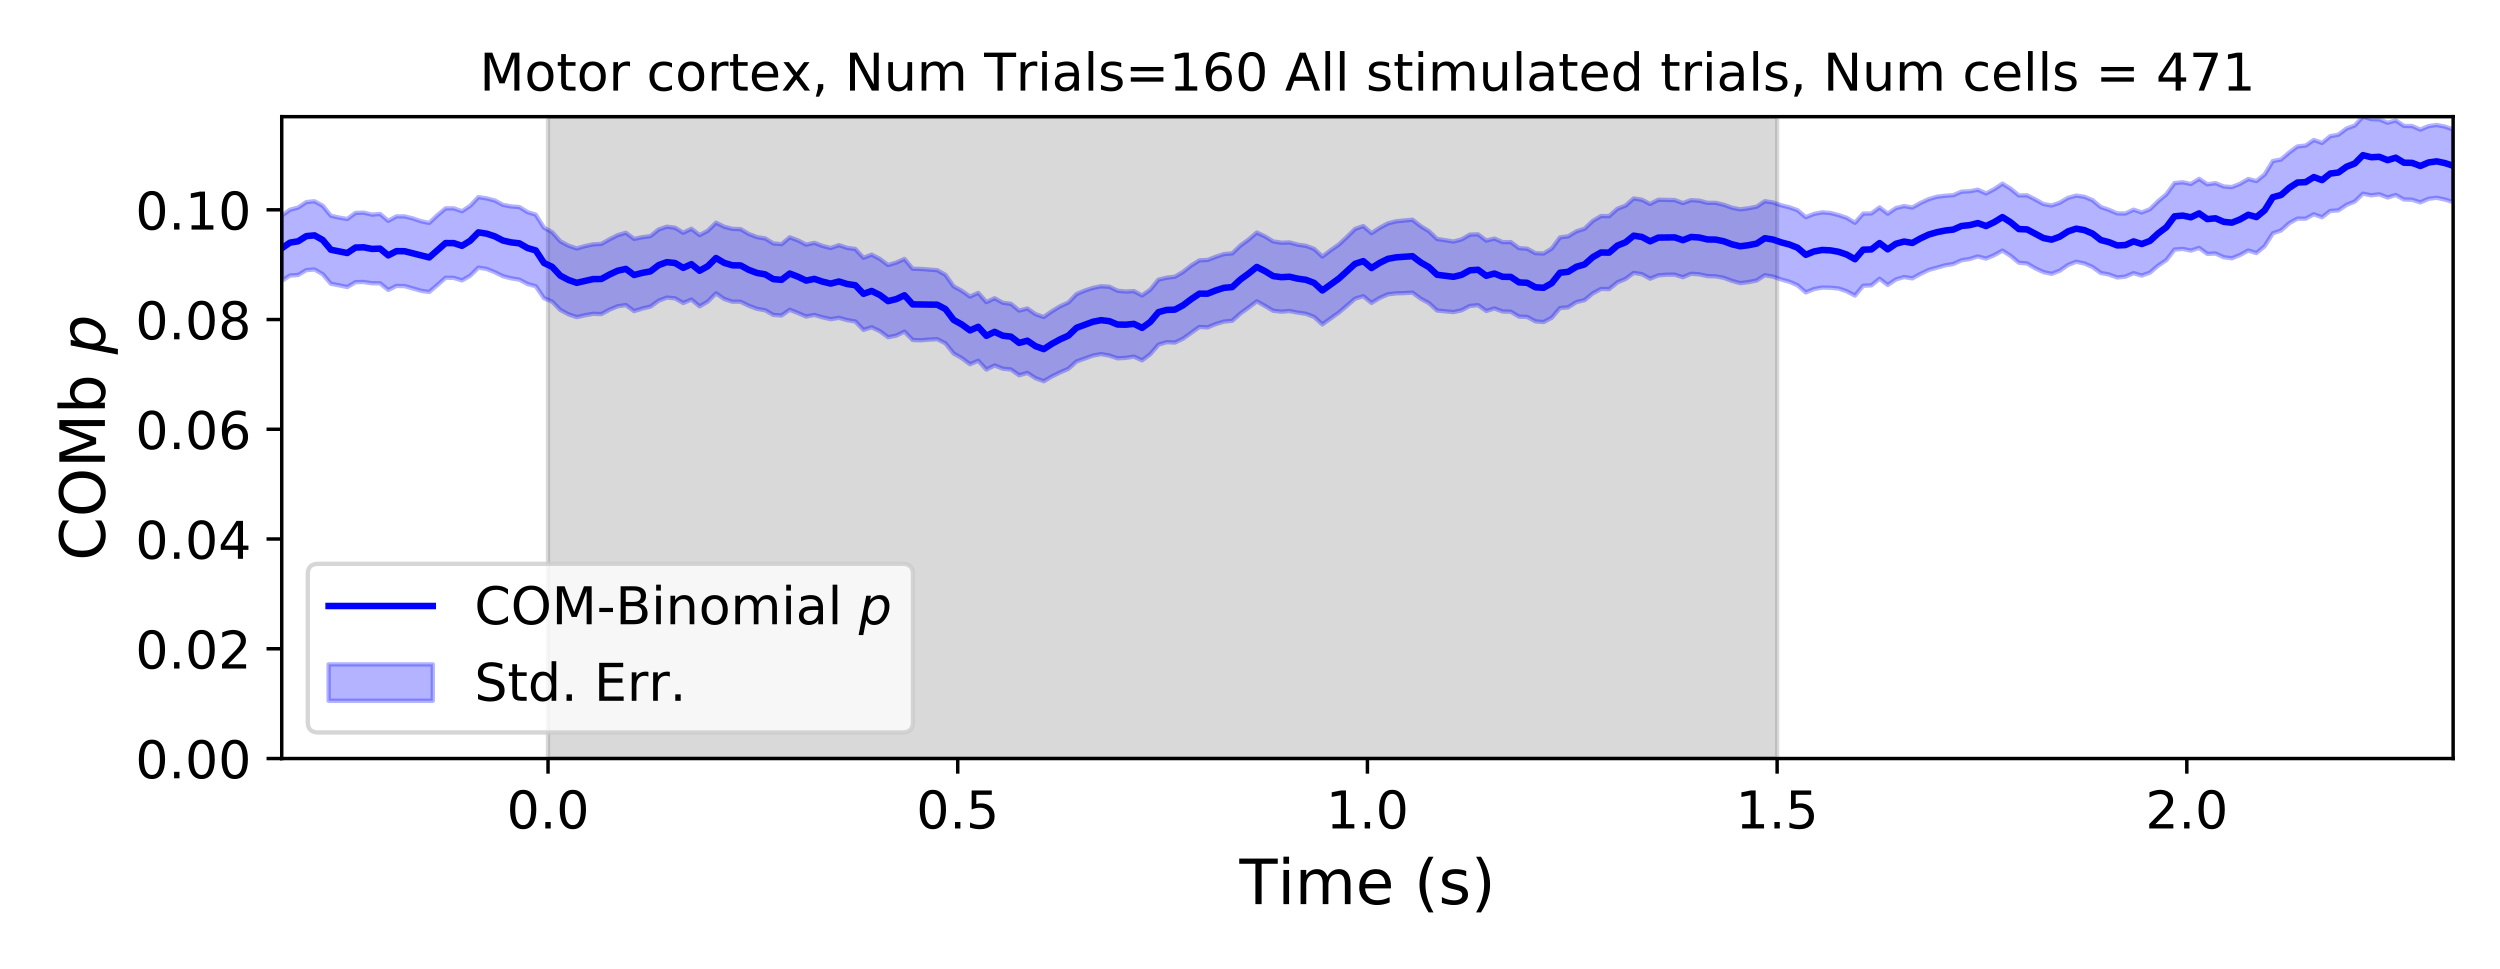 <?xml version="1.0" encoding="utf-8" standalone="no"?>
<!DOCTYPE svg PUBLIC "-//W3C//DTD SVG 1.1//EN"
  "http://www.w3.org/Graphics/SVG/1.1/DTD/svg11.dtd">
<!-- Created with matplotlib (https://matplotlib.org/) -->
<svg height="223.2pt" version="1.1" viewBox="0 0 576 223.2" width="576pt" xmlns="http://www.w3.org/2000/svg" xmlns:xlink="http://www.w3.org/1999/xlink">
 <defs>
  <style type="text/css">
*{stroke-linecap:butt;stroke-linejoin:round;}
  </style>
 </defs>
 <g id="figure_1">
  <g id="patch_1">
   <path d="M 0 223.2 
L 576 223.2 
L 576 0 
L 0 0 
z
" style="fill:#ffffff;"/>
  </g>
  <g id="axes_1">
   <g id="patch_2">
    <path d="M 64.91 174.76 
L 565.2 174.76 
L 565.2 26.88 
L 64.91 26.88 
z
" style="fill:#ffffff;"/>
   </g>
   <g id="PolyCollection_1">
    <defs>
     <path d="M 126.266 -48.44 
L 126.266 -196.32 
L 409.449 -196.32 
L 409.449 -48.44 
L 409.449 -48.44 
L 126.266 -48.44 
z
" id="ma3fb06e24e" style="stroke:#808080;stroke-opacity:0.3;"/>
    </defs>
    <g clip-path="url(#pa1a24f0ed5)">
     <use style="fill:#808080;fill-opacity:0.3;stroke:#808080;stroke-opacity:0.3;" x="0" xlink:href="#ma3fb06e24e" y="223.2"/>
    </g>
   </g>
   <g id="PolyCollection_2">
    <defs>
     <path d="M 64.91 -173.506 
L 64.91 -158.479 
L 66.798 -159.718 
L 68.686 -159.836 
L 70.574 -160.961 
L 72.462 -161.114 
L 74.349 -160.022 
L 76.237 -157.823 
L 78.125 -157.467 
L 80.013 -157.063 
L 81.901 -158.183 
L 83.789 -158.229 
L 85.677 -157.949 
L 87.565 -157.921 
L 89.453 -156.394 
L 91.34 -157.329 
L 93.228 -157.283 
L 95.116 -156.75 
L 97.004 -156.203 
L 98.892 -155.941 
L 100.78 -157.534 
L 102.668 -159.204 
L 104.556 -159.172 
L 106.444 -158.592 
L 108.331 -159.676 
L 110.219 -161.541 
L 112.107 -161.245 
L 113.995 -160.493 
L 115.883 -159.558 
L 117.771 -159.072 
L 119.659 -158.778 
L 121.547 -157.771 
L 123.434 -157.255 
L 125.322 -154.496 
L 127.21 -153.71 
L 129.098 -151.786 
L 130.986 -150.78 
L 132.874 -150.136 
L 134.762 -150.559 
L 136.65 -150.899 
L 138.538 -150.827 
L 140.425 -151.845 
L 142.313 -152.631 
L 144.201 -152.916 
L 146.089 -151.512 
L 147.977 -152.105 
L 149.865 -152.555 
L 151.753 -153.915 
L 153.641 -154.634 
L 155.529 -154.471 
L 157.416 -153.389 
L 159.304 -154.186 
L 161.192 -152.607 
L 163.08 -153.723 
L 164.968 -155.615 
L 166.856 -154.311 
L 168.744 -153.688 
L 170.632 -153.68 
L 172.52 -152.748 
L 174.407 -152.044 
L 176.295 -151.715 
L 178.183 -150.636 
L 180.071 -150.515 
L 181.959 -151.832 
L 183.847 -151.084 
L 185.735 -150.271 
L 187.623 -150.641 
L 189.511 -150.09 
L 191.398 -149.656 
L 193.286 -149.973 
L 195.174 -149.443 
L 197.062 -149.138 
L 198.95 -147.202 
L 200.838 -147.798 
L 202.726 -146.897 
L 204.614 -145.513 
L 206.502 -145.873 
L 208.389 -146.796 
L 210.277 -144.861 
L 212.165 -144.792 
L 214.053 -144.952 
L 215.941 -145.046 
L 217.829 -144.105 
L 219.717 -141.754 
L 221.605 -140.691 
L 223.492 -139.284 
L 225.38 -140.074 
L 227.268 -138.057 
L 229.156 -138.998 
L 231.044 -138.257 
L 232.932 -138.069 
L 234.82 -136.739 
L 236.708 -137.281 
L 238.596 -136.057 
L 240.483 -135.362 
L 242.371 -136.477 
L 244.259 -137.403 
L 246.147 -138.228 
L 248.035 -139.912 
L 249.923 -140.592 
L 251.811 -141.267 
L 253.699 -141.619 
L 255.587 -141.278 
L 257.474 -140.642 
L 259.362 -140.75 
L 261.25 -141.032 
L 263.138 -140.173 
L 265.026 -141.6 
L 266.914 -143.795 
L 268.802 -144.365 
L 270.69 -144.274 
L 272.578 -145.171 
L 274.465 -146.53 
L 276.353 -147.878 
L 278.241 -147.772 
L 280.129 -148.543 
L 282.017 -149.108 
L 283.905 -149.291 
L 285.793 -150.976 
L 287.681 -152.347 
L 289.569 -153.767 
L 291.456 -152.722 
L 293.344 -151.598 
L 295.232 -151.395 
L 297.12 -151.532 
L 299.008 -151.167 
L 300.896 -150.901 
L 302.784 -150.171 
L 304.672 -148.455 
L 306.56 -149.822 
L 308.447 -151.151 
L 310.335 -152.776 
L 312.223 -154.392 
L 314.111 -154.953 
L 315.999 -153.408 
L 317.887 -154.559 
L 319.775 -155.394 
L 321.663 -155.614 
L 323.55 -155.664 
L 325.438 -155.776 
L 327.326 -154.392 
L 329.214 -153.375 
L 331.102 -151.657 
L 332.99 -151.47 
L 334.878 -151.293 
L 336.766 -151.715 
L 338.654 -152.704 
L 340.541 -152.884 
L 342.429 -151.551 
L 344.317 -152.126 
L 346.205 -151.429 
L 348.093 -151.378 
L 349.981 -150.25 
L 351.869 -150.18 
L 353.757 -149.161 
L 355.645 -148.994 
L 357.532 -150.001 
L 359.42 -152.226 
L 361.308 -152.392 
L 363.196 -153.59 
L 365.084 -154.046 
L 366.972 -155.603 
L 368.86 -156.626 
L 370.748 -156.593 
L 372.636 -158.137 
L 374.523 -158.932 
L 376.411 -160.33 
L 378.299 -160.024 
L 380.187 -158.987 
L 382.075 -159.746 
L 383.963 -159.914 
L 385.851 -159.918 
L 387.739 -159.319 
L 389.627 -160.12 
L 391.514 -159.997 
L 393.402 -159.585 
L 395.29 -159.528 
L 397.178 -159.187 
L 399.066 -158.478 
L 400.954 -157.955 
L 402.842 -158.2 
L 404.73 -158.573 
L 406.618 -159.795 
L 408.505 -159.457 
L 410.393 -158.812 
L 412.281 -158.292 
L 414.169 -157.462 
L 416.057 -155.822 
L 417.945 -156.608 
L 419.833 -156.939 
L 421.721 -156.907 
L 423.608 -156.726 
L 425.496 -156.09 
L 427.384 -155.086 
L 429.272 -157.36 
L 431.16 -157.447 
L 433.048 -158.975 
L 434.936 -157.538 
L 436.824 -158.819 
L 438.712 -159.373 
L 440.599 -159.058 
L 442.487 -160.096 
L 444.375 -161.008 
L 446.263 -161.529 
L 448.151 -162.063 
L 450.039 -162.374 
L 451.927 -163.227 
L 453.815 -163.528 
L 455.703 -164.112 
L 457.59 -163.616 
L 459.478 -164.415 
L 461.366 -165.465 
L 463.254 -164.248 
L 465.142 -162.668 
L 467.03 -162.494 
L 468.918 -161.386 
L 470.806 -160.509 
L 472.694 -160.1 
L 474.581 -160.838 
L 476.469 -162.159 
L 478.357 -162.894 
L 480.245 -162.498 
L 482.133 -161.673 
L 484.021 -160.303 
L 485.909 -159.962 
L 487.797 -159.268 
L 489.685 -159.461 
L 491.572 -160.262 
L 493.46 -159.709 
L 495.348 -160.385 
L 497.236 -161.999 
L 499.124 -163.26 
L 501.012 -165.694 
L 502.9 -165.853 
L 504.788 -165.459 
L 506.676 -166.088 
L 508.563 -164.707 
L 510.451 -164.793 
L 512.339 -163.939 
L 514.227 -163.685 
L 516.115 -164.452 
L 518.003 -165.475 
L 519.891 -164.897 
L 521.779 -166.482 
L 523.666 -169.449 
L 525.554 -170.095 
L 527.442 -171.785 
L 529.33 -172.829 
L 531.218 -172.814 
L 533.106 -173.839 
L 534.994 -173.141 
L 536.882 -174.603 
L 538.77 -174.723 
L 540.657 -176.003 
L 542.545 -176.77 
L 544.433 -178.582 
L 546.321 -178.199 
L 548.209 -178.431 
L 550.097 -177.69 
L 551.985 -178.266 
L 553.873 -177.237 
L 555.761 -177.184 
L 557.648 -176.572 
L 559.536 -177.402 
L 561.424 -177.633 
L 563.312 -177.218 
L 565.2 -176.653 
L 565.2 -193.361 
L 565.2 -193.361 
L 563.312 -194.034 
L 561.424 -194.41 
L 559.536 -194.135 
L 557.648 -193.34 
L 555.761 -194.157 
L 553.873 -194.193 
L 551.985 -195.455 
L 550.097 -194.917 
L 548.209 -195.703 
L 546.321 -195.754 
L 544.433 -196.32 
L 542.545 -194.294 
L 540.657 -193.589 
L 538.77 -192.174 
L 536.882 -191.824 
L 534.994 -190.266 
L 533.106 -190.959 
L 531.218 -189.661 
L 529.33 -189.461 
L 527.442 -188.069 
L 525.554 -186.446 
L 523.666 -186.104 
L 521.779 -183.019 
L 519.891 -181.478 
L 518.003 -181.961 
L 516.115 -180.852 
L 514.227 -180.103 
L 512.339 -180.234 
L 510.451 -181.016 
L 508.563 -180.731 
L 506.676 -181.992 
L 504.788 -180.811 
L 502.9 -181.213 
L 501.012 -181.026 
L 499.124 -178.433 
L 497.236 -176.846 
L 495.348 -175.003 
L 493.46 -174.252 
L 491.572 -174.894 
L 489.685 -174.01 
L 487.797 -174.039 
L 485.909 -174.853 
L 484.021 -175.49 
L 482.133 -177.077 
L 480.245 -177.864 
L 478.357 -178.134 
L 476.469 -177.617 
L 474.581 -176.505 
L 472.694 -175.864 
L 470.806 -176.192 
L 468.918 -177.252 
L 467.03 -178.2 
L 465.142 -178.172 
L 463.254 -179.721 
L 461.366 -180.889 
L 459.478 -179.628 
L 457.59 -178.625 
L 455.703 -179.496 
L 453.815 -179.132 
L 451.927 -179.042 
L 450.039 -178.234 
L 448.151 -178.1 
L 446.263 -177.872 
L 444.375 -177.311 
L 442.487 -176.443 
L 440.599 -175.385 
L 438.712 -175.722 
L 436.824 -175.259 
L 434.936 -173.971 
L 433.048 -175.419 
L 431.16 -174.023 
L 429.272 -173.996 
L 427.384 -171.868 
L 425.496 -173.01 
L 423.608 -173.647 
L 421.721 -174.131 
L 419.833 -174.278 
L 417.945 -173.914 
L 416.057 -173.161 
L 414.169 -174.767 
L 412.281 -175.436 
L 410.393 -175.9 
L 408.505 -176.556 
L 406.618 -176.838 
L 404.73 -175.579 
L 402.842 -175.211 
L 400.954 -174.963 
L 399.066 -175.336 
L 397.178 -176.018 
L 395.29 -176.468 
L 393.402 -176.469 
L 391.514 -176.963 
L 389.627 -177.086 
L 387.739 -176.408 
L 385.851 -177.101 
L 383.963 -177.151 
L 382.075 -177.174 
L 380.187 -176.211 
L 378.299 -177.179 
L 376.411 -177.476 
L 374.523 -175.823 
L 372.636 -175.094 
L 370.748 -173.402 
L 368.86 -173.421 
L 366.972 -172.293 
L 365.084 -170.501 
L 363.196 -169.896 
L 361.308 -168.753 
L 359.42 -168.504 
L 357.532 -165.935 
L 355.645 -164.788 
L 353.757 -164.871 
L 351.869 -165.901 
L 349.981 -166.026 
L 348.093 -167.426 
L 346.205 -167.418 
L 344.317 -168.228 
L 342.429 -167.773 
L 340.541 -169.21 
L 338.654 -169.145 
L 336.766 -168.047 
L 334.878 -167.547 
L 332.99 -167.855 
L 331.102 -168.137 
L 329.214 -169.947 
L 327.326 -171.099 
L 325.438 -172.57 
L 323.55 -172.398 
L 321.663 -172.206 
L 319.775 -171.729 
L 317.887 -170.716 
L 315.999 -169.482 
L 314.111 -171.113 
L 312.223 -170.459 
L 310.335 -168.592 
L 308.447 -166.839 
L 306.56 -165.525 
L 304.672 -164.097 
L 302.784 -165.861 
L 300.896 -166.56 
L 299.008 -166.821 
L 297.12 -167.348 
L 295.232 -167.28 
L 293.344 -167.578 
L 291.456 -168.733 
L 289.569 -169.628 
L 287.681 -168.003 
L 285.793 -166.63 
L 283.905 -164.819 
L 282.017 -164.668 
L 280.129 -164.035 
L 278.241 -163.309 
L 276.353 -163.217 
L 274.465 -162.038 
L 272.578 -160.554 
L 270.69 -159.433 
L 268.802 -159.218 
L 266.914 -158.764 
L 265.026 -156.461 
L 263.138 -155.133 
L 261.25 -156.132 
L 259.362 -156.032 
L 257.474 -156.219 
L 255.587 -157.138 
L 253.699 -157.249 
L 251.811 -156.86 
L 249.923 -156.246 
L 248.035 -155.448 
L 246.147 -153.492 
L 244.259 -152.64 
L 242.371 -151.497 
L 240.483 -150.168 
L 238.596 -150.808 
L 236.708 -152.125 
L 234.82 -151.645 
L 232.932 -153.197 
L 231.044 -153.452 
L 229.156 -154.483 
L 227.268 -153.597 
L 225.38 -155.725 
L 223.492 -154.868 
L 221.605 -156.192 
L 219.717 -157.226 
L 217.829 -159.884 
L 215.941 -160.956 
L 214.053 -161.087 
L 212.165 -161.238 
L 210.277 -161.284 
L 208.389 -163.539 
L 206.502 -162.697 
L 204.614 -162.136 
L 202.726 -163.547 
L 200.838 -164.524 
L 198.95 -163.811 
L 197.062 -165.826 
L 195.174 -166.085 
L 193.286 -166.721 
L 191.398 -166.055 
L 189.511 -166.535 
L 187.623 -167.249 
L 185.735 -166.828 
L 183.847 -167.819 
L 181.959 -168.522 
L 180.071 -166.941 
L 178.183 -167.118 
L 176.295 -168.265 
L 174.407 -168.573 
L 172.52 -169.295 
L 170.632 -170.41 
L 168.744 -170.463 
L 166.856 -170.959 
L 164.968 -171.888 
L 163.08 -170.036 
L 161.192 -169.032 
L 159.304 -170.494 
L 157.416 -169.58 
L 155.529 -170.738 
L 153.641 -170.966 
L 151.753 -170.326 
L 149.865 -168.798 
L 147.977 -168.541 
L 146.089 -168.165 
L 144.201 -169.574 
L 142.313 -169.024 
L 140.425 -168.058 
L 138.538 -166.997 
L 136.65 -166.9 
L 134.762 -166.491 
L 132.874 -165.944 
L 130.986 -166.609 
L 129.098 -167.601 
L 127.21 -169.727 
L 125.322 -170.749 
L 123.434 -173.743 
L 121.547 -174.33 
L 119.659 -175.499 
L 117.771 -175.638 
L 115.883 -175.997 
L 113.995 -177.008 
L 112.107 -177.49 
L 110.219 -177.781 
L 108.331 -175.786 
L 106.444 -174.53 
L 104.556 -175.196 
L 102.668 -175.189 
L 100.78 -173.621 
L 98.892 -171.836 
L 97.004 -172.231 
L 95.116 -172.869 
L 93.228 -173.347 
L 91.34 -173.354 
L 89.453 -172.324 
L 87.565 -173.907 
L 85.677 -173.748 
L 83.789 -174.21 
L 81.901 -174.149 
L 80.013 -172.746 
L 78.125 -173.072 
L 76.237 -173.491 
L 74.349 -175.8 
L 72.462 -176.835 
L 70.574 -176.639 
L 68.686 -175.377 
L 66.798 -174.871 
L 64.91 -173.506 
z
" id="m8d9d4cfe03" style="stroke:#0000ff;stroke-opacity:0.3;"/>
    </defs>
    <g clip-path="url(#pa1a24f0ed5)">
     <use style="fill:#0000ff;fill-opacity:0.3;stroke:#0000ff;stroke-opacity:0.3;" x="0" xlink:href="#m8d9d4cfe03" y="223.2"/>
    </g>
   </g>
   <g id="matplotlib.axis_1">
    <g id="xtick_1">
     <g id="line2d_1">
      <defs>
       <path d="M 0 0 
L 0 3.5 
" id="mee1b6a12d9" style="stroke:#000000;stroke-width:0.8;"/>
      </defs>
      <g>
       <use style="stroke:#000000;stroke-width:0.8;" x="126.266" xlink:href="#mee1b6a12d9" y="174.76"/>
      </g>
     </g>
     <g id="text_1">
      <!-- 0.0 -->
      <defs>
       <path d="M 31.781 66.406 
Q 24.172 66.406 20.328 58.906 
Q 16.5 51.422 16.5 36.375 
Q 16.5 21.391 20.328 13.891 
Q 24.172 6.391 31.781 6.391 
Q 39.453 6.391 43.281 13.891 
Q 47.125 21.391 47.125 36.375 
Q 47.125 51.422 43.281 58.906 
Q 39.453 66.406 31.781 66.406 
z
M 31.781 74.219 
Q 44.047 74.219 50.516 64.516 
Q 56.984 54.828 56.984 36.375 
Q 56.984 17.969 50.516 8.266 
Q 44.047 -1.422 31.781 -1.422 
Q 19.531 -1.422 13.062 8.266 
Q 6.594 17.969 6.594 36.375 
Q 6.594 54.828 13.062 64.516 
Q 19.531 74.219 31.781 74.219 
z
" id="DejaVuSans-48"/>
       <path d="M 10.688 12.406 
L 21 12.406 
L 21 0 
L 10.688 0 
z
" id="DejaVuSans-46"/>
      </defs>
      <g transform="translate(116.724 190.878)scale(0.12 -0.12)">
       <use xlink:href="#DejaVuSans-48"/>
       <use x="63.623" xlink:href="#DejaVuSans-46"/>
       <use x="95.41" xlink:href="#DejaVuSans-48"/>
      </g>
     </g>
    </g>
    <g id="xtick_2">
     <g id="line2d_2">
      <g>
       <use style="stroke:#000000;stroke-width:0.8;" x="220.661" xlink:href="#mee1b6a12d9" y="174.76"/>
      </g>
     </g>
     <g id="text_2">
      <!-- 0.5 -->
      <defs>
       <path d="M 10.797 72.906 
L 49.516 72.906 
L 49.516 64.594 
L 19.828 64.594 
L 19.828 46.734 
Q 21.969 47.469 24.109 47.828 
Q 26.266 48.188 28.422 48.188 
Q 40.625 48.188 47.75 41.5 
Q 54.891 34.812 54.891 23.391 
Q 54.891 11.625 47.562 5.094 
Q 40.234 -1.422 26.906 -1.422 
Q 22.312 -1.422 17.547 -0.641 
Q 12.797 0.141 7.719 1.703 
L 7.719 11.625 
Q 12.109 9.234 16.797 8.062 
Q 21.484 6.891 26.703 6.891 
Q 35.156 6.891 40.078 11.328 
Q 45.016 15.766 45.016 23.391 
Q 45.016 31 40.078 35.438 
Q 35.156 39.891 26.703 39.891 
Q 22.75 39.891 18.812 39.016 
Q 14.891 38.141 10.797 36.281 
z
" id="DejaVuSans-53"/>
      </defs>
      <g transform="translate(211.119 190.878)scale(0.12 -0.12)">
       <use xlink:href="#DejaVuSans-48"/>
       <use x="63.623" xlink:href="#DejaVuSans-46"/>
       <use x="95.41" xlink:href="#DejaVuSans-53"/>
      </g>
     </g>
    </g>
    <g id="xtick_3">
     <g id="line2d_3">
      <g>
       <use style="stroke:#000000;stroke-width:0.8;" x="315.055" xlink:href="#mee1b6a12d9" y="174.76"/>
      </g>
     </g>
     <g id="text_3">
      <!-- 1.0 -->
      <defs>
       <path d="M 12.406 8.297 
L 28.516 8.297 
L 28.516 63.922 
L 10.984 60.406 
L 10.984 69.391 
L 28.422 72.906 
L 38.281 72.906 
L 38.281 8.297 
L 54.391 8.297 
L 54.391 0 
L 12.406 0 
z
" id="DejaVuSans-49"/>
      </defs>
      <g transform="translate(305.513 190.878)scale(0.12 -0.12)">
       <use xlink:href="#DejaVuSans-49"/>
       <use x="63.623" xlink:href="#DejaVuSans-46"/>
       <use x="95.41" xlink:href="#DejaVuSans-48"/>
      </g>
     </g>
    </g>
    <g id="xtick_4">
     <g id="line2d_4">
      <g>
       <use style="stroke:#000000;stroke-width:0.8;" x="409.449" xlink:href="#mee1b6a12d9" y="174.76"/>
      </g>
     </g>
     <g id="text_4">
      <!-- 1.5 -->
      <g transform="translate(399.907 190.878)scale(0.12 -0.12)">
       <use xlink:href="#DejaVuSans-49"/>
       <use x="63.623" xlink:href="#DejaVuSans-46"/>
       <use x="95.41" xlink:href="#DejaVuSans-53"/>
      </g>
     </g>
    </g>
    <g id="xtick_5">
     <g id="line2d_5">
      <g>
       <use style="stroke:#000000;stroke-width:0.8;" x="503.844" xlink:href="#mee1b6a12d9" y="174.76"/>
      </g>
     </g>
     <g id="text_5">
      <!-- 2.0 -->
      <defs>
       <path d="M 19.188 8.297 
L 53.609 8.297 
L 53.609 0 
L 7.328 0 
L 7.328 8.297 
Q 12.938 14.109 22.625 23.891 
Q 32.328 33.688 34.812 36.531 
Q 39.547 41.844 41.422 45.531 
Q 43.312 49.219 43.312 52.781 
Q 43.312 58.594 39.234 62.25 
Q 35.156 65.922 28.609 65.922 
Q 23.969 65.922 18.812 64.312 
Q 13.672 62.703 7.812 59.422 
L 7.812 69.391 
Q 13.766 71.781 18.938 73 
Q 24.125 74.219 28.422 74.219 
Q 39.75 74.219 46.484 68.547 
Q 53.219 62.891 53.219 53.422 
Q 53.219 48.922 51.531 44.891 
Q 49.859 40.875 45.406 35.406 
Q 44.188 33.984 37.641 27.219 
Q 31.109 20.453 19.188 8.297 
z
" id="DejaVuSans-50"/>
      </defs>
      <g transform="translate(494.302 190.878)scale(0.12 -0.12)">
       <use xlink:href="#DejaVuSans-50"/>
       <use x="63.623" xlink:href="#DejaVuSans-46"/>
       <use x="95.41" xlink:href="#DejaVuSans-48"/>
      </g>
     </g>
    </g>
    <g id="text_6">
     <!-- Time (s) -->
     <defs>
      <path d="M -0.297 72.906 
L 61.375 72.906 
L 61.375 64.594 
L 35.5 64.594 
L 35.5 0 
L 25.594 0 
L 25.594 64.594 
L -0.297 64.594 
z
" id="DejaVuSans-84"/>
      <path d="M 9.422 54.688 
L 18.406 54.688 
L 18.406 0 
L 9.422 0 
z
M 9.422 75.984 
L 18.406 75.984 
L 18.406 64.594 
L 9.422 64.594 
z
" id="DejaVuSans-105"/>
      <path d="M 52 44.188 
Q 55.375 50.25 60.062 53.125 
Q 64.75 56 71.094 56 
Q 79.641 56 84.281 50.016 
Q 88.922 44.047 88.922 33.016 
L 88.922 0 
L 79.891 0 
L 79.891 32.719 
Q 79.891 40.578 77.094 44.375 
Q 74.312 48.188 68.609 48.188 
Q 61.625 48.188 57.562 43.547 
Q 53.516 38.922 53.516 30.906 
L 53.516 0 
L 44.484 0 
L 44.484 32.719 
Q 44.484 40.625 41.703 44.406 
Q 38.922 48.188 33.109 48.188 
Q 26.219 48.188 22.156 43.531 
Q 18.109 38.875 18.109 30.906 
L 18.109 0 
L 9.078 0 
L 9.078 54.688 
L 18.109 54.688 
L 18.109 46.188 
Q 21.188 51.219 25.484 53.609 
Q 29.781 56 35.688 56 
Q 41.656 56 45.828 52.969 
Q 50 49.953 52 44.188 
z
" id="DejaVuSans-109"/>
      <path d="M 56.203 29.594 
L 56.203 25.203 
L 14.891 25.203 
Q 15.484 15.922 20.484 11.062 
Q 25.484 6.203 34.422 6.203 
Q 39.594 6.203 44.453 7.469 
Q 49.312 8.734 54.109 11.281 
L 54.109 2.781 
Q 49.266 0.734 44.188 -0.344 
Q 39.109 -1.422 33.891 -1.422 
Q 20.797 -1.422 13.156 6.188 
Q 5.516 13.812 5.516 26.812 
Q 5.516 40.234 12.766 48.109 
Q 20.016 56 32.328 56 
Q 43.359 56 49.781 48.891 
Q 56.203 41.797 56.203 29.594 
z
M 47.219 32.234 
Q 47.125 39.594 43.094 43.984 
Q 39.062 48.391 32.422 48.391 
Q 24.906 48.391 20.391 44.141 
Q 15.875 39.891 15.188 32.172 
z
" id="DejaVuSans-101"/>
      <path id="DejaVuSans-32"/>
      <path d="M 31 75.875 
Q 24.469 64.656 21.281 53.656 
Q 18.109 42.672 18.109 31.391 
Q 18.109 20.125 21.312 9.062 
Q 24.516 -2 31 -13.188 
L 23.188 -13.188 
Q 15.875 -1.703 12.234 9.375 
Q 8.594 20.453 8.594 31.391 
Q 8.594 42.281 12.203 53.312 
Q 15.828 64.359 23.188 75.875 
z
" id="DejaVuSans-40"/>
      <path d="M 44.281 53.078 
L 44.281 44.578 
Q 40.484 46.531 36.375 47.5 
Q 32.281 48.484 27.875 48.484 
Q 21.188 48.484 17.844 46.438 
Q 14.5 44.391 14.5 40.281 
Q 14.5 37.156 16.891 35.375 
Q 19.281 33.594 26.516 31.984 
L 29.594 31.297 
Q 39.156 29.25 43.188 25.516 
Q 47.219 21.781 47.219 15.094 
Q 47.219 7.469 41.188 3.016 
Q 35.156 -1.422 24.609 -1.422 
Q 20.219 -1.422 15.453 -0.562 
Q 10.688 0.297 5.422 2 
L 5.422 11.281 
Q 10.406 8.688 15.234 7.391 
Q 20.062 6.109 24.812 6.109 
Q 31.156 6.109 34.562 8.281 
Q 37.984 10.453 37.984 14.406 
Q 37.984 18.062 35.516 20.016 
Q 33.062 21.969 24.703 23.781 
L 21.578 24.516 
Q 13.234 26.266 9.516 29.906 
Q 5.812 33.547 5.812 39.891 
Q 5.812 47.609 11.281 51.797 
Q 16.75 56 26.812 56 
Q 31.781 56 36.172 55.266 
Q 40.578 54.547 44.281 53.078 
z
" id="DejaVuSans-115"/>
      <path d="M 8.016 75.875 
L 15.828 75.875 
Q 23.141 64.359 26.781 53.312 
Q 30.422 42.281 30.422 31.391 
Q 30.422 20.453 26.781 9.375 
Q 23.141 -1.703 15.828 -13.188 
L 8.016 -13.188 
Q 14.5 -2 17.703 9.062 
Q 20.906 20.125 20.906 31.391 
Q 20.906 42.672 17.703 53.656 
Q 14.5 64.656 8.016 75.875 
z
" id="DejaVuSans-41"/>
     </defs>
     <g transform="translate(285.56 208.315)scale(0.144 -0.144)">
      <use xlink:href="#DejaVuSans-84"/>
      <use x="61.037" xlink:href="#DejaVuSans-105"/>
      <use x="88.82" xlink:href="#DejaVuSans-109"/>
      <use x="186.232" xlink:href="#DejaVuSans-101"/>
      <use x="247.756" xlink:href="#DejaVuSans-32"/>
      <use x="279.543" xlink:href="#DejaVuSans-40"/>
      <use x="318.557" xlink:href="#DejaVuSans-115"/>
      <use x="370.656" xlink:href="#DejaVuSans-41"/>
     </g>
    </g>
   </g>
   <g id="matplotlib.axis_2">
    <g id="ytick_1">
     <g id="line2d_6">
      <defs>
       <path d="M 0 0 
L -3.5 0 
" id="m98b8ecf6fb" style="stroke:#000000;stroke-width:0.8;"/>
      </defs>
      <g>
       <use style="stroke:#000000;stroke-width:0.8;" x="64.91" xlink:href="#m98b8ecf6fb" y="174.76"/>
      </g>
     </g>
     <g id="text_7">
      <!-- 0.00 -->
      <g transform="translate(31.191 179.319)scale(0.12 -0.12)">
       <use xlink:href="#DejaVuSans-48"/>
       <use x="63.623" xlink:href="#DejaVuSans-46"/>
       <use x="95.41" xlink:href="#DejaVuSans-48"/>
       <use x="159.033" xlink:href="#DejaVuSans-48"/>
      </g>
     </g>
    </g>
    <g id="ytick_2">
     <g id="line2d_7">
      <g>
       <use style="stroke:#000000;stroke-width:0.8;" x="64.91" xlink:href="#m98b8ecf6fb" y="149.476"/>
      </g>
     </g>
     <g id="text_8">
      <!-- 0.02 -->
      <g transform="translate(31.191 154.035)scale(0.12 -0.12)">
       <use xlink:href="#DejaVuSans-48"/>
       <use x="63.623" xlink:href="#DejaVuSans-46"/>
       <use x="95.41" xlink:href="#DejaVuSans-48"/>
       <use x="159.033" xlink:href="#DejaVuSans-50"/>
      </g>
     </g>
    </g>
    <g id="ytick_3">
     <g id="line2d_8">
      <g>
       <use style="stroke:#000000;stroke-width:0.8;" x="64.91" xlink:href="#m98b8ecf6fb" y="124.191"/>
      </g>
     </g>
     <g id="text_9">
      <!-- 0.04 -->
      <defs>
       <path d="M 37.797 64.312 
L 12.891 25.391 
L 37.797 25.391 
z
M 35.203 72.906 
L 47.609 72.906 
L 47.609 25.391 
L 58.016 25.391 
L 58.016 17.188 
L 47.609 17.188 
L 47.609 0 
L 37.797 0 
L 37.797 17.188 
L 4.891 17.188 
L 4.891 26.703 
z
" id="DejaVuSans-52"/>
      </defs>
      <g transform="translate(31.191 128.75)scale(0.12 -0.12)">
       <use xlink:href="#DejaVuSans-48"/>
       <use x="63.623" xlink:href="#DejaVuSans-46"/>
       <use x="95.41" xlink:href="#DejaVuSans-48"/>
       <use x="159.033" xlink:href="#DejaVuSans-52"/>
      </g>
     </g>
    </g>
    <g id="ytick_4">
     <g id="line2d_9">
      <g>
       <use style="stroke:#000000;stroke-width:0.8;" x="64.91" xlink:href="#m98b8ecf6fb" y="98.907"/>
      </g>
     </g>
     <g id="text_10">
      <!-- 0.06 -->
      <defs>
       <path d="M 33.016 40.375 
Q 26.375 40.375 22.484 35.828 
Q 18.609 31.297 18.609 23.391 
Q 18.609 15.531 22.484 10.953 
Q 26.375 6.391 33.016 6.391 
Q 39.656 6.391 43.531 10.953 
Q 47.406 15.531 47.406 23.391 
Q 47.406 31.297 43.531 35.828 
Q 39.656 40.375 33.016 40.375 
z
M 52.594 71.297 
L 52.594 62.312 
Q 48.875 64.062 45.094 64.984 
Q 41.312 65.922 37.594 65.922 
Q 27.828 65.922 22.672 59.328 
Q 17.531 52.734 16.797 39.406 
Q 19.672 43.656 24.016 45.922 
Q 28.375 48.188 33.594 48.188 
Q 44.578 48.188 50.953 41.516 
Q 57.328 34.859 57.328 23.391 
Q 57.328 12.156 50.688 5.359 
Q 44.047 -1.422 33.016 -1.422 
Q 20.359 -1.422 13.672 8.266 
Q 6.984 17.969 6.984 36.375 
Q 6.984 53.656 15.188 63.938 
Q 23.391 74.219 37.203 74.219 
Q 40.922 74.219 44.703 73.484 
Q 48.484 72.75 52.594 71.297 
z
" id="DejaVuSans-54"/>
      </defs>
      <g transform="translate(31.191 103.466)scale(0.12 -0.12)">
       <use xlink:href="#DejaVuSans-48"/>
       <use x="63.623" xlink:href="#DejaVuSans-46"/>
       <use x="95.41" xlink:href="#DejaVuSans-48"/>
       <use x="159.033" xlink:href="#DejaVuSans-54"/>
      </g>
     </g>
    </g>
    <g id="ytick_5">
     <g id="line2d_10">
      <g>
       <use style="stroke:#000000;stroke-width:0.8;" x="64.91" xlink:href="#m98b8ecf6fb" y="73.622"/>
      </g>
     </g>
     <g id="text_11">
      <!-- 0.08 -->
      <defs>
       <path d="M 31.781 34.625 
Q 24.75 34.625 20.719 30.859 
Q 16.703 27.094 16.703 20.516 
Q 16.703 13.922 20.719 10.156 
Q 24.75 6.391 31.781 6.391 
Q 38.812 6.391 42.859 10.172 
Q 46.922 13.969 46.922 20.516 
Q 46.922 27.094 42.891 30.859 
Q 38.875 34.625 31.781 34.625 
z
M 21.922 38.812 
Q 15.578 40.375 12.031 44.719 
Q 8.5 49.078 8.5 55.328 
Q 8.5 64.062 14.719 69.141 
Q 20.953 74.219 31.781 74.219 
Q 42.672 74.219 48.875 69.141 
Q 55.078 64.062 55.078 55.328 
Q 55.078 49.078 51.531 44.719 
Q 48 40.375 41.703 38.812 
Q 48.828 37.156 52.797 32.312 
Q 56.781 27.484 56.781 20.516 
Q 56.781 9.906 50.312 4.234 
Q 43.844 -1.422 31.781 -1.422 
Q 19.734 -1.422 13.25 4.234 
Q 6.781 9.906 6.781 20.516 
Q 6.781 27.484 10.781 32.312 
Q 14.797 37.156 21.922 38.812 
z
M 18.312 54.391 
Q 18.312 48.734 21.844 45.562 
Q 25.391 42.391 31.781 42.391 
Q 38.141 42.391 41.719 45.562 
Q 45.312 48.734 45.312 54.391 
Q 45.312 60.062 41.719 63.234 
Q 38.141 66.406 31.781 66.406 
Q 25.391 66.406 21.844 63.234 
Q 18.312 60.062 18.312 54.391 
z
" id="DejaVuSans-56"/>
      </defs>
      <g transform="translate(31.191 78.181)scale(0.12 -0.12)">
       <use xlink:href="#DejaVuSans-48"/>
       <use x="63.623" xlink:href="#DejaVuSans-46"/>
       <use x="95.41" xlink:href="#DejaVuSans-48"/>
       <use x="159.033" xlink:href="#DejaVuSans-56"/>
      </g>
     </g>
    </g>
    <g id="ytick_6">
     <g id="line2d_11">
      <g>
       <use style="stroke:#000000;stroke-width:0.8;" x="64.91" xlink:href="#m98b8ecf6fb" y="48.338"/>
      </g>
     </g>
     <g id="text_12">
      <!-- 0.10 -->
      <g transform="translate(31.191 52.897)scale(0.12 -0.12)">
       <use xlink:href="#DejaVuSans-48"/>
       <use x="63.623" xlink:href="#DejaVuSans-46"/>
       <use x="95.41" xlink:href="#DejaVuSans-49"/>
       <use x="159.033" xlink:href="#DejaVuSans-48"/>
      </g>
     </g>
    </g>
    <g id="text_13">
     <!-- COMb $p$ -->
     <defs>
      <path d="M 64.406 67.281 
L 64.406 56.891 
Q 59.422 61.531 53.781 63.812 
Q 48.141 66.109 41.797 66.109 
Q 29.297 66.109 22.656 58.469 
Q 16.016 50.828 16.016 36.375 
Q 16.016 21.969 22.656 14.328 
Q 29.297 6.688 41.797 6.688 
Q 48.141 6.688 53.781 8.984 
Q 59.422 11.281 64.406 15.922 
L 64.406 5.609 
Q 59.234 2.094 53.438 0.328 
Q 47.656 -1.422 41.219 -1.422 
Q 24.656 -1.422 15.125 8.703 
Q 5.609 18.844 5.609 36.375 
Q 5.609 53.953 15.125 64.078 
Q 24.656 74.219 41.219 74.219 
Q 47.75 74.219 53.531 72.484 
Q 59.328 70.75 64.406 67.281 
z
" id="DejaVuSans-67"/>
      <path d="M 39.406 66.219 
Q 28.656 66.219 22.328 58.203 
Q 16.016 50.203 16.016 36.375 
Q 16.016 22.609 22.328 14.594 
Q 28.656 6.594 39.406 6.594 
Q 50.141 6.594 56.422 14.594 
Q 62.703 22.609 62.703 36.375 
Q 62.703 50.203 56.422 58.203 
Q 50.141 66.219 39.406 66.219 
z
M 39.406 74.219 
Q 54.734 74.219 63.906 63.938 
Q 73.094 53.656 73.094 36.375 
Q 73.094 19.141 63.906 8.859 
Q 54.734 -1.422 39.406 -1.422 
Q 24.031 -1.422 14.812 8.828 
Q 5.609 19.094 5.609 36.375 
Q 5.609 53.656 14.812 63.938 
Q 24.031 74.219 39.406 74.219 
z
" id="DejaVuSans-79"/>
      <path d="M 9.812 72.906 
L 24.516 72.906 
L 43.109 23.297 
L 61.812 72.906 
L 76.516 72.906 
L 76.516 0 
L 66.891 0 
L 66.891 64.016 
L 48.094 14.016 
L 38.188 14.016 
L 19.391 64.016 
L 19.391 0 
L 9.812 0 
z
" id="DejaVuSans-77"/>
      <path d="M 48.688 27.297 
Q 48.688 37.203 44.609 42.844 
Q 40.531 48.484 33.406 48.484 
Q 26.266 48.484 22.188 42.844 
Q 18.109 37.203 18.109 27.297 
Q 18.109 17.391 22.188 11.75 
Q 26.266 6.109 33.406 6.109 
Q 40.531 6.109 44.609 11.75 
Q 48.688 17.391 48.688 27.297 
z
M 18.109 46.391 
Q 20.953 51.266 25.266 53.625 
Q 29.594 56 35.594 56 
Q 45.562 56 51.781 48.094 
Q 58.016 40.188 58.016 27.297 
Q 58.016 14.406 51.781 6.484 
Q 45.562 -1.422 35.594 -1.422 
Q 29.594 -1.422 25.266 0.953 
Q 20.953 3.328 18.109 8.203 
L 18.109 0 
L 9.078 0 
L 9.078 75.984 
L 18.109 75.984 
z
" id="DejaVuSans-98"/>
      <path d="M 49.609 33.688 
Q 49.609 40.875 46.484 44.672 
Q 43.359 48.484 37.5 48.484 
Q 33.5 48.484 29.859 46.438 
Q 26.219 44.391 23.391 40.484 
Q 20.609 36.625 18.938 31.156 
Q 17.281 25.688 17.281 20.312 
Q 17.281 13.484 20.406 9.797 
Q 23.531 6.109 29.297 6.109 
Q 33.547 6.109 37.188 8.109 
Q 40.828 10.109 43.406 13.922 
Q 46.188 17.922 47.891 23.344 
Q 49.609 28.766 49.609 33.688 
z
M 21.781 46.391 
Q 25.391 51.125 30.297 53.562 
Q 35.203 56 41.219 56 
Q 49.609 56 54.25 50.5 
Q 58.891 45.016 58.891 35.109 
Q 58.891 27 56 19.656 
Q 53.125 12.312 47.703 6.5 
Q 44.094 2.641 39.547 0.609 
Q 35.016 -1.422 29.984 -1.422 
Q 24.172 -1.422 20.219 1 
Q 16.266 3.422 14.312 8.203 
L 8.688 -20.797 
L -0.297 -20.797 
L 14.406 54.688 
L 23.391 54.688 
z
" id="DejaVuSans-Oblique-112"/>
     </defs>
     <g transform="translate(24.167 129.188)rotate(-90)scale(0.144 -0.144)">
      <use transform="translate(0 0.016)" xlink:href="#DejaVuSans-67"/>
      <use transform="translate(69.824 0.016)" xlink:href="#DejaVuSans-79"/>
      <use transform="translate(148.535 0.016)" xlink:href="#DejaVuSans-77"/>
      <use transform="translate(234.814 0.016)" xlink:href="#DejaVuSans-98"/>
      <use transform="translate(298.291 0.016)" xlink:href="#DejaVuSans-32"/>
      <use transform="translate(330.078 0.016)" xlink:href="#DejaVuSans-Oblique-112"/>
     </g>
    </g>
   </g>
   <g id="line2d_12">
    <path clip-path="url(#pa1a24f0ed5)" d="M 64.91 57.207 
L 66.798 55.905 
L 68.686 55.593 
L 70.574 54.4 
L 72.462 54.226 
L 74.349 55.289 
L 76.237 57.543 
L 80.013 58.295 
L 81.901 57.034 
L 83.789 56.98 
L 85.677 57.352 
L 87.565 57.286 
L 89.453 58.841 
L 91.34 57.858 
L 93.228 57.885 
L 98.892 59.312 
L 102.668 56.004 
L 104.556 56.016 
L 106.444 56.639 
L 108.331 55.469 
L 110.219 53.539 
L 112.107 53.832 
L 113.995 54.45 
L 115.883 55.422 
L 117.771 55.845 
L 119.659 56.061 
L 121.547 57.149 
L 123.434 57.701 
L 125.322 60.577 
L 127.21 61.481 
L 129.098 63.507 
L 130.986 64.505 
L 132.874 65.16 
L 136.65 64.3 
L 138.538 64.288 
L 140.425 63.249 
L 142.313 62.373 
L 144.201 61.955 
L 146.089 63.362 
L 147.977 62.877 
L 149.865 62.523 
L 151.753 61.08 
L 153.641 60.4 
L 155.529 60.596 
L 157.416 61.715 
L 159.304 60.86 
L 161.192 62.38 
L 163.08 61.32 
L 164.968 59.448 
L 166.856 60.565 
L 168.744 61.125 
L 170.632 61.155 
L 172.52 62.179 
L 174.407 62.891 
L 176.295 63.21 
L 178.183 64.323 
L 180.071 64.472 
L 181.959 63.023 
L 183.847 63.748 
L 185.735 64.651 
L 187.623 64.255 
L 189.511 64.888 
L 191.398 65.344 
L 193.286 64.853 
L 195.174 65.436 
L 197.062 65.718 
L 198.95 67.694 
L 200.838 67.039 
L 202.726 67.978 
L 204.614 69.376 
L 206.502 68.915 
L 208.389 68.032 
L 210.277 70.128 
L 215.941 70.199 
L 217.829 71.206 
L 219.717 73.71 
L 221.605 74.758 
L 223.492 76.124 
L 225.38 75.301 
L 227.268 77.373 
L 229.156 76.459 
L 231.044 77.345 
L 232.932 77.567 
L 234.82 79.008 
L 236.708 78.497 
L 238.596 79.768 
L 240.483 80.435 
L 242.371 79.213 
L 244.259 78.179 
L 246.147 77.34 
L 248.035 75.52 
L 251.811 74.137 
L 253.699 73.766 
L 255.587 73.992 
L 257.474 74.769 
L 259.362 74.809 
L 261.25 74.618 
L 263.138 75.547 
L 265.026 74.17 
L 266.914 71.921 
L 268.802 71.409 
L 270.69 71.346 
L 272.578 70.338 
L 274.465 68.916 
L 276.353 67.653 
L 278.241 67.66 
L 280.129 66.911 
L 282.017 66.312 
L 283.905 66.145 
L 285.793 64.397 
L 287.681 63.025 
L 289.569 61.503 
L 291.456 62.473 
L 293.344 63.612 
L 295.232 63.862 
L 297.12 63.76 
L 299.008 64.206 
L 300.896 64.47 
L 302.784 65.184 
L 304.672 66.924 
L 308.447 64.205 
L 312.223 60.774 
L 314.111 60.167 
L 315.999 61.755 
L 317.887 60.562 
L 319.775 59.639 
L 321.663 59.29 
L 325.438 59.027 
L 327.326 60.454 
L 329.214 61.539 
L 331.102 63.303 
L 334.878 63.78 
L 336.766 63.319 
L 338.654 62.276 
L 340.541 62.153 
L 342.429 63.538 
L 344.317 63.023 
L 346.205 63.776 
L 348.093 63.798 
L 349.981 65.062 
L 351.869 65.16 
L 353.757 66.184 
L 355.645 66.309 
L 357.532 65.232 
L 359.42 62.835 
L 361.308 62.627 
L 363.196 61.457 
L 365.084 60.926 
L 366.972 59.252 
L 368.86 58.176 
L 370.748 58.202 
L 372.636 56.585 
L 374.523 55.823 
L 376.411 54.297 
L 378.299 54.598 
L 380.187 55.601 
L 382.075 54.74 
L 385.851 54.691 
L 387.739 55.337 
L 389.627 54.597 
L 391.514 54.72 
L 393.402 55.173 
L 395.29 55.202 
L 397.178 55.598 
L 399.066 56.293 
L 400.954 56.741 
L 402.842 56.495 
L 404.73 56.124 
L 406.618 54.883 
L 408.505 55.193 
L 410.393 55.844 
L 412.281 56.336 
L 414.169 57.086 
L 416.057 58.709 
L 417.945 57.939 
L 419.833 57.592 
L 421.721 57.681 
L 423.608 58.014 
L 425.496 58.65 
L 427.384 59.723 
L 429.272 57.522 
L 431.16 57.465 
L 433.048 56.003 
L 434.936 57.445 
L 436.824 56.161 
L 438.712 55.652 
L 440.599 55.979 
L 442.487 54.93 
L 444.375 54.041 
L 446.263 53.499 
L 448.151 53.119 
L 450.039 52.896 
L 451.927 52.066 
L 453.815 51.87 
L 455.703 51.396 
L 457.59 52.079 
L 459.478 51.179 
L 461.366 50.023 
L 463.254 51.215 
L 465.142 52.78 
L 467.03 52.853 
L 470.806 54.85 
L 472.694 55.218 
L 474.581 54.528 
L 476.469 53.312 
L 478.357 52.686 
L 480.245 53.019 
L 482.133 53.825 
L 484.021 55.303 
L 485.909 55.793 
L 487.797 56.546 
L 489.685 56.464 
L 491.572 55.622 
L 493.46 56.219 
L 495.348 55.506 
L 497.236 53.778 
L 499.124 52.353 
L 501.012 49.84 
L 502.9 49.667 
L 504.788 50.065 
L 506.676 49.16 
L 508.563 50.481 
L 510.451 50.296 
L 512.339 51.113 
L 514.227 51.306 
L 516.115 50.548 
L 518.003 49.482 
L 519.891 50.012 
L 521.779 48.449 
L 523.666 45.424 
L 525.554 44.929 
L 527.442 43.273 
L 529.33 42.055 
L 531.218 41.963 
L 533.106 40.801 
L 534.994 41.496 
L 536.882 39.986 
L 538.77 39.751 
L 540.657 38.404 
L 542.545 37.668 
L 544.433 35.749 
L 546.321 36.224 
L 548.209 36.133 
L 550.097 36.897 
L 551.985 36.339 
L 553.873 37.485 
L 555.761 37.53 
L 557.648 38.244 
L 559.536 37.431 
L 561.424 37.178 
L 563.312 37.574 
L 565.2 38.193 
L 565.2 38.193 
" style="fill:none;stroke:#0000ff;stroke-linecap:square;stroke-width:1.5;"/>
   </g>
   <g id="patch_3">
    <path d="M 64.91 174.76 
L 64.91 26.88 
" style="fill:none;stroke:#000000;stroke-linecap:square;stroke-linejoin:miter;stroke-width:0.8;"/>
   </g>
   <g id="patch_4">
    <path d="M 565.2 174.76 
L 565.2 26.88 
" style="fill:none;stroke:#000000;stroke-linecap:square;stroke-linejoin:miter;stroke-width:0.8;"/>
   </g>
   <g id="patch_5">
    <path d="M 64.91 174.76 
L 565.2 174.76 
" style="fill:none;stroke:#000000;stroke-linecap:square;stroke-linejoin:miter;stroke-width:0.8;"/>
   </g>
   <g id="patch_6">
    <path d="M 64.91 26.88 
L 565.2 26.88 
" style="fill:none;stroke:#000000;stroke-linecap:square;stroke-linejoin:miter;stroke-width:0.8;"/>
   </g>
   <g id="text_14">
    <!-- Motor cortex, Num Trials=160 All stimulated trials, Num cells = 471 -->
    <defs>
     <path d="M 30.609 48.391 
Q 23.391 48.391 19.188 42.75 
Q 14.984 37.109 14.984 27.297 
Q 14.984 17.484 19.156 11.844 
Q 23.344 6.203 30.609 6.203 
Q 37.797 6.203 41.984 11.859 
Q 46.188 17.531 46.188 27.297 
Q 46.188 37.016 41.984 42.703 
Q 37.797 48.391 30.609 48.391 
z
M 30.609 56 
Q 42.328 56 49.016 48.375 
Q 55.719 40.766 55.719 27.297 
Q 55.719 13.875 49.016 6.219 
Q 42.328 -1.422 30.609 -1.422 
Q 18.844 -1.422 12.172 6.219 
Q 5.516 13.875 5.516 27.297 
Q 5.516 40.766 12.172 48.375 
Q 18.844 56 30.609 56 
z
" id="DejaVuSans-111"/>
     <path d="M 18.312 70.219 
L 18.312 54.688 
L 36.812 54.688 
L 36.812 47.703 
L 18.312 47.703 
L 18.312 18.016 
Q 18.312 11.328 20.141 9.422 
Q 21.969 7.516 27.594 7.516 
L 36.812 7.516 
L 36.812 0 
L 27.594 0 
Q 17.188 0 13.234 3.875 
Q 9.281 7.766 9.281 18.016 
L 9.281 47.703 
L 2.688 47.703 
L 2.688 54.688 
L 9.281 54.688 
L 9.281 70.219 
z
" id="DejaVuSans-116"/>
     <path d="M 41.109 46.297 
Q 39.594 47.172 37.812 47.578 
Q 36.031 48 33.891 48 
Q 26.266 48 22.188 43.047 
Q 18.109 38.094 18.109 28.812 
L 18.109 0 
L 9.078 0 
L 9.078 54.688 
L 18.109 54.688 
L 18.109 46.188 
Q 20.953 51.172 25.484 53.578 
Q 30.031 56 36.531 56 
Q 37.453 56 38.578 55.875 
Q 39.703 55.766 41.062 55.516 
z
" id="DejaVuSans-114"/>
     <path d="M 48.781 52.594 
L 48.781 44.188 
Q 44.969 46.297 41.141 47.344 
Q 37.312 48.391 33.406 48.391 
Q 24.656 48.391 19.812 42.844 
Q 14.984 37.312 14.984 27.297 
Q 14.984 17.281 19.812 11.734 
Q 24.656 6.203 33.406 6.203 
Q 37.312 6.203 41.141 7.25 
Q 44.969 8.297 48.781 10.406 
L 48.781 2.094 
Q 45.016 0.344 40.984 -0.531 
Q 36.969 -1.422 32.422 -1.422 
Q 20.062 -1.422 12.781 6.344 
Q 5.516 14.109 5.516 27.297 
Q 5.516 40.672 12.859 48.328 
Q 20.219 56 33.016 56 
Q 37.156 56 41.109 55.141 
Q 45.062 54.297 48.781 52.594 
z
" id="DejaVuSans-99"/>
     <path d="M 54.891 54.688 
L 35.109 28.078 
L 55.906 0 
L 45.312 0 
L 29.391 21.484 
L 13.484 0 
L 2.875 0 
L 24.125 28.609 
L 4.688 54.688 
L 15.281 54.688 
L 29.781 35.203 
L 44.281 54.688 
z
" id="DejaVuSans-120"/>
     <path d="M 11.719 12.406 
L 22.016 12.406 
L 22.016 4 
L 14.016 -11.625 
L 7.719 -11.625 
L 11.719 4 
z
" id="DejaVuSans-44"/>
     <path d="M 9.812 72.906 
L 23.094 72.906 
L 55.422 11.922 
L 55.422 72.906 
L 64.984 72.906 
L 64.984 0 
L 51.703 0 
L 19.391 60.984 
L 19.391 0 
L 9.812 0 
z
" id="DejaVuSans-78"/>
     <path d="M 8.5 21.578 
L 8.5 54.688 
L 17.484 54.688 
L 17.484 21.922 
Q 17.484 14.156 20.5 10.266 
Q 23.531 6.391 29.594 6.391 
Q 36.859 6.391 41.078 11.031 
Q 45.312 15.672 45.312 23.688 
L 45.312 54.688 
L 54.297 54.688 
L 54.297 0 
L 45.312 0 
L 45.312 8.406 
Q 42.047 3.422 37.719 1 
Q 33.406 -1.422 27.688 -1.422 
Q 18.266 -1.422 13.375 4.438 
Q 8.5 10.297 8.5 21.578 
z
M 31.109 56 
z
" id="DejaVuSans-117"/>
     <path d="M 34.281 27.484 
Q 23.391 27.484 19.188 25 
Q 14.984 22.516 14.984 16.5 
Q 14.984 11.719 18.141 8.906 
Q 21.297 6.109 26.703 6.109 
Q 34.188 6.109 38.703 11.406 
Q 43.219 16.703 43.219 25.484 
L 43.219 27.484 
z
M 52.203 31.203 
L 52.203 0 
L 43.219 0 
L 43.219 8.297 
Q 40.141 3.328 35.547 0.953 
Q 30.953 -1.422 24.312 -1.422 
Q 15.922 -1.422 10.953 3.297 
Q 6 8.016 6 15.922 
Q 6 25.141 12.172 29.828 
Q 18.359 34.516 30.609 34.516 
L 43.219 34.516 
L 43.219 35.406 
Q 43.219 41.609 39.141 45 
Q 35.062 48.391 27.688 48.391 
Q 23 48.391 18.547 47.266 
Q 14.109 46.141 10.016 43.891 
L 10.016 52.203 
Q 14.938 54.109 19.578 55.047 
Q 24.219 56 28.609 56 
Q 40.484 56 46.344 49.844 
Q 52.203 43.703 52.203 31.203 
z
" id="DejaVuSans-97"/>
     <path d="M 9.422 75.984 
L 18.406 75.984 
L 18.406 0 
L 9.422 0 
z
" id="DejaVuSans-108"/>
     <path d="M 10.594 45.406 
L 73.188 45.406 
L 73.188 37.203 
L 10.594 37.203 
z
M 10.594 25.484 
L 73.188 25.484 
L 73.188 17.188 
L 10.594 17.188 
z
" id="DejaVuSans-61"/>
     <path d="M 34.188 63.188 
L 20.797 26.906 
L 47.609 26.906 
z
M 28.609 72.906 
L 39.797 72.906 
L 67.578 0 
L 57.328 0 
L 50.688 18.703 
L 17.828 18.703 
L 11.188 0 
L 0.781 0 
z
" id="DejaVuSans-65"/>
     <path d="M 45.406 46.391 
L 45.406 75.984 
L 54.391 75.984 
L 54.391 0 
L 45.406 0 
L 45.406 8.203 
Q 42.578 3.328 38.25 0.953 
Q 33.938 -1.422 27.875 -1.422 
Q 17.969 -1.422 11.734 6.484 
Q 5.516 14.406 5.516 27.297 
Q 5.516 40.188 11.734 48.094 
Q 17.969 56 27.875 56 
Q 33.938 56 38.25 53.625 
Q 42.578 51.266 45.406 46.391 
z
M 14.797 27.297 
Q 14.797 17.391 18.875 11.75 
Q 22.953 6.109 30.078 6.109 
Q 37.203 6.109 41.297 11.75 
Q 45.406 17.391 45.406 27.297 
Q 45.406 37.203 41.297 42.844 
Q 37.203 48.484 30.078 48.484 
Q 22.953 48.484 18.875 42.844 
Q 14.797 37.203 14.797 27.297 
z
" id="DejaVuSans-100"/>
     <path d="M 8.203 72.906 
L 55.078 72.906 
L 55.078 68.703 
L 28.609 0 
L 18.312 0 
L 43.219 64.594 
L 8.203 64.594 
z
" id="DejaVuSans-55"/>
    </defs>
    <g transform="translate(110.485 20.88)scale(0.12 -0.12)">
     <use xlink:href="#DejaVuSans-77"/>
     <use x="86.279" xlink:href="#DejaVuSans-111"/>
     <use x="147.461" xlink:href="#DejaVuSans-116"/>
     <use x="186.67" xlink:href="#DejaVuSans-111"/>
     <use x="247.852" xlink:href="#DejaVuSans-114"/>
     <use x="288.965" xlink:href="#DejaVuSans-32"/>
     <use x="320.752" xlink:href="#DejaVuSans-99"/>
     <use x="375.732" xlink:href="#DejaVuSans-111"/>
     <use x="436.914" xlink:href="#DejaVuSans-114"/>
     <use x="478.027" xlink:href="#DejaVuSans-116"/>
     <use x="517.236" xlink:href="#DejaVuSans-101"/>
     <use x="578.744" xlink:href="#DejaVuSans-120"/>
     <use x="637.924" xlink:href="#DejaVuSans-44"/>
     <use x="669.711" xlink:href="#DejaVuSans-32"/>
     <use x="701.498" xlink:href="#DejaVuSans-78"/>
     <use x="776.303" xlink:href="#DejaVuSans-117"/>
     <use x="839.682" xlink:href="#DejaVuSans-109"/>
     <use x="937.094" xlink:href="#DejaVuSans-32"/>
     <use x="968.881" xlink:href="#DejaVuSans-84"/>
     <use x="1029.746" xlink:href="#DejaVuSans-114"/>
     <use x="1070.859" xlink:href="#DejaVuSans-105"/>
     <use x="1098.643" xlink:href="#DejaVuSans-97"/>
     <use x="1159.922" xlink:href="#DejaVuSans-108"/>
     <use x="1187.705" xlink:href="#DejaVuSans-115"/>
     <use x="1239.805" xlink:href="#DejaVuSans-61"/>
     <use x="1323.594" xlink:href="#DejaVuSans-49"/>
     <use x="1387.217" xlink:href="#DejaVuSans-54"/>
     <use x="1450.84" xlink:href="#DejaVuSans-48"/>
     <use x="1514.463" xlink:href="#DejaVuSans-32"/>
     <use x="1546.25" xlink:href="#DejaVuSans-65"/>
     <use x="1614.658" xlink:href="#DejaVuSans-108"/>
     <use x="1642.441" xlink:href="#DejaVuSans-108"/>
     <use x="1670.225" xlink:href="#DejaVuSans-32"/>
     <use x="1702.012" xlink:href="#DejaVuSans-115"/>
     <use x="1754.111" xlink:href="#DejaVuSans-116"/>
     <use x="1793.32" xlink:href="#DejaVuSans-105"/>
     <use x="1821.104" xlink:href="#DejaVuSans-109"/>
     <use x="1918.516" xlink:href="#DejaVuSans-117"/>
     <use x="1981.895" xlink:href="#DejaVuSans-108"/>
     <use x="2009.678" xlink:href="#DejaVuSans-97"/>
     <use x="2070.957" xlink:href="#DejaVuSans-116"/>
     <use x="2110.166" xlink:href="#DejaVuSans-101"/>
     <use x="2171.689" xlink:href="#DejaVuSans-100"/>
     <use x="2235.166" xlink:href="#DejaVuSans-32"/>
     <use x="2266.953" xlink:href="#DejaVuSans-116"/>
     <use x="2306.162" xlink:href="#DejaVuSans-114"/>
     <use x="2347.275" xlink:href="#DejaVuSans-105"/>
     <use x="2375.059" xlink:href="#DejaVuSans-97"/>
     <use x="2436.338" xlink:href="#DejaVuSans-108"/>
     <use x="2464.121" xlink:href="#DejaVuSans-115"/>
     <use x="2516.221" xlink:href="#DejaVuSans-44"/>
     <use x="2548.008" xlink:href="#DejaVuSans-32"/>
     <use x="2579.795" xlink:href="#DejaVuSans-78"/>
     <use x="2654.6" xlink:href="#DejaVuSans-117"/>
     <use x="2717.979" xlink:href="#DejaVuSans-109"/>
     <use x="2815.391" xlink:href="#DejaVuSans-32"/>
     <use x="2847.178" xlink:href="#DejaVuSans-99"/>
     <use x="2902.158" xlink:href="#DejaVuSans-101"/>
     <use x="2963.682" xlink:href="#DejaVuSans-108"/>
     <use x="2991.465" xlink:href="#DejaVuSans-108"/>
     <use x="3019.248" xlink:href="#DejaVuSans-115"/>
     <use x="3071.348" xlink:href="#DejaVuSans-32"/>
     <use x="3103.135" xlink:href="#DejaVuSans-61"/>
     <use x="3186.924" xlink:href="#DejaVuSans-32"/>
     <use x="3218.711" xlink:href="#DejaVuSans-52"/>
     <use x="3282.334" xlink:href="#DejaVuSans-55"/>
     <use x="3345.957" xlink:href="#DejaVuSans-49"/>
    </g>
   </g>
   <g id="legend_1">
    <g id="patch_7">
     <path d="M 73.31 168.76 
L 207.95 168.76 
Q 210.35 168.76 210.35 166.36 
L 210.35 132.306 
Q 210.35 129.906 207.95 129.906 
L 73.31 129.906 
Q 70.91 129.906 70.91 132.306 
L 70.91 166.36 
Q 70.91 168.76 73.31 168.76 
z
" style="fill:#ffffff;opacity:0.8;stroke:#cccccc;stroke-linejoin:miter;"/>
    </g>
    <g id="line2d_13">
     <path d="M 75.71 139.626 
L 99.71 139.626 
" style="fill:none;stroke:#0000ff;stroke-linecap:square;stroke-width:1.5;"/>
    </g>
    <g id="line2d_14"/>
    <g id="text_15">
     <!-- COM-Binomial $p$ -->
     <defs>
      <path d="M 4.891 31.391 
L 31.203 31.391 
L 31.203 23.391 
L 4.891 23.391 
z
" id="DejaVuSans-45"/>
      <path d="M 19.672 34.812 
L 19.672 8.109 
L 35.5 8.109 
Q 43.453 8.109 47.281 11.406 
Q 51.125 14.703 51.125 21.484 
Q 51.125 28.328 47.281 31.562 
Q 43.453 34.812 35.5 34.812 
z
M 19.672 64.797 
L 19.672 42.828 
L 34.281 42.828 
Q 41.5 42.828 45.031 45.531 
Q 48.578 48.25 48.578 53.812 
Q 48.578 59.328 45.031 62.062 
Q 41.5 64.797 34.281 64.797 
z
M 9.812 72.906 
L 35.016 72.906 
Q 46.297 72.906 52.391 68.219 
Q 58.5 63.531 58.5 54.891 
Q 58.5 48.188 55.375 44.234 
Q 52.25 40.281 46.188 39.312 
Q 53.469 37.75 57.5 32.781 
Q 61.531 27.828 61.531 20.406 
Q 61.531 10.641 54.891 5.312 
Q 48.25 0 35.984 0 
L 9.812 0 
z
" id="DejaVuSans-66"/>
      <path d="M 54.891 33.016 
L 54.891 0 
L 45.906 0 
L 45.906 32.719 
Q 45.906 40.484 42.875 44.328 
Q 39.844 48.188 33.797 48.188 
Q 26.516 48.188 22.312 43.547 
Q 18.109 38.922 18.109 30.906 
L 18.109 0 
L 9.078 0 
L 9.078 54.688 
L 18.109 54.688 
L 18.109 46.188 
Q 21.344 51.125 25.703 53.562 
Q 30.078 56 35.797 56 
Q 45.219 56 50.047 50.172 
Q 54.891 44.344 54.891 33.016 
z
" id="DejaVuSans-110"/>
     </defs>
     <g transform="translate(109.31 143.826)scale(0.12 -0.12)">
      <use transform="translate(0 0.016)" xlink:href="#DejaVuSans-67"/>
      <use transform="translate(69.824 0.016)" xlink:href="#DejaVuSans-79"/>
      <use transform="translate(148.535 0.016)" xlink:href="#DejaVuSans-77"/>
      <use transform="translate(234.814 0.016)" xlink:href="#DejaVuSans-45"/>
      <use transform="translate(270.898 0.016)" xlink:href="#DejaVuSans-66"/>
      <use transform="translate(339.502 0.016)" xlink:href="#DejaVuSans-105"/>
      <use transform="translate(367.285 0.016)" xlink:href="#DejaVuSans-110"/>
      <use transform="translate(430.664 0.016)" xlink:href="#DejaVuSans-111"/>
      <use transform="translate(491.846 0.016)" xlink:href="#DejaVuSans-109"/>
      <use transform="translate(589.258 0.016)" xlink:href="#DejaVuSans-105"/>
      <use transform="translate(617.041 0.016)" xlink:href="#DejaVuSans-97"/>
      <use transform="translate(678.32 0.016)" xlink:href="#DejaVuSans-108"/>
      <use transform="translate(706.104 0.016)" xlink:href="#DejaVuSans-32"/>
      <use transform="translate(737.891 0.016)" xlink:href="#DejaVuSans-Oblique-112"/>
     </g>
    </g>
    <g id="patch_8">
     <path d="M 75.71 161.464 
L 99.71 161.464 
L 99.71 153.064 
L 75.71 153.064 
z
" style="fill:#0000ff;opacity:0.3;stroke:#0000ff;stroke-linejoin:miter;"/>
    </g>
    <g id="text_16">
     <!-- Std. Err. -->
     <defs>
      <path d="M 53.516 70.516 
L 53.516 60.891 
Q 47.906 63.578 42.922 64.891 
Q 37.938 66.219 33.297 66.219 
Q 25.25 66.219 20.875 63.094 
Q 16.5 59.969 16.5 54.203 
Q 16.5 49.359 19.406 46.891 
Q 22.312 44.438 30.422 42.922 
L 36.375 41.703 
Q 47.406 39.594 52.656 34.297 
Q 57.906 29 57.906 20.125 
Q 57.906 9.516 50.797 4.047 
Q 43.703 -1.422 29.984 -1.422 
Q 24.812 -1.422 18.969 -0.25 
Q 13.141 0.922 6.891 3.219 
L 6.891 13.375 
Q 12.891 10.016 18.656 8.297 
Q 24.422 6.594 29.984 6.594 
Q 38.422 6.594 43.016 9.906 
Q 47.609 13.234 47.609 19.391 
Q 47.609 24.75 44.312 27.781 
Q 41.016 30.812 33.5 32.328 
L 27.484 33.5 
Q 16.453 35.688 11.516 40.375 
Q 6.594 45.062 6.594 53.422 
Q 6.594 63.094 13.406 68.656 
Q 20.219 74.219 32.172 74.219 
Q 37.312 74.219 42.625 73.281 
Q 47.953 72.359 53.516 70.516 
z
" id="DejaVuSans-83"/>
      <path d="M 9.812 72.906 
L 55.906 72.906 
L 55.906 64.594 
L 19.672 64.594 
L 19.672 43.016 
L 54.391 43.016 
L 54.391 34.719 
L 19.672 34.719 
L 19.672 8.297 
L 56.781 8.297 
L 56.781 0 
L 9.812 0 
z
" id="DejaVuSans-69"/>
     </defs>
     <g transform="translate(109.31 161.464)scale(0.12 -0.12)">
      <use xlink:href="#DejaVuSans-83"/>
      <use x="63.477" xlink:href="#DejaVuSans-116"/>
      <use x="102.686" xlink:href="#DejaVuSans-100"/>
      <use x="166.162" xlink:href="#DejaVuSans-46"/>
      <use x="197.949" xlink:href="#DejaVuSans-32"/>
      <use x="229.736" xlink:href="#DejaVuSans-69"/>
      <use x="292.92" xlink:href="#DejaVuSans-114"/>
      <use x="334.018" xlink:href="#DejaVuSans-114"/>
      <use x="374.99" xlink:href="#DejaVuSans-46"/>
     </g>
    </g>
   </g>
  </g>
 </g>
 <defs>
  <clipPath id="pa1a24f0ed5">
   <rect height="147.88" width="500.29" x="64.91" y="26.88"/>
  </clipPath>
 </defs>
</svg>
